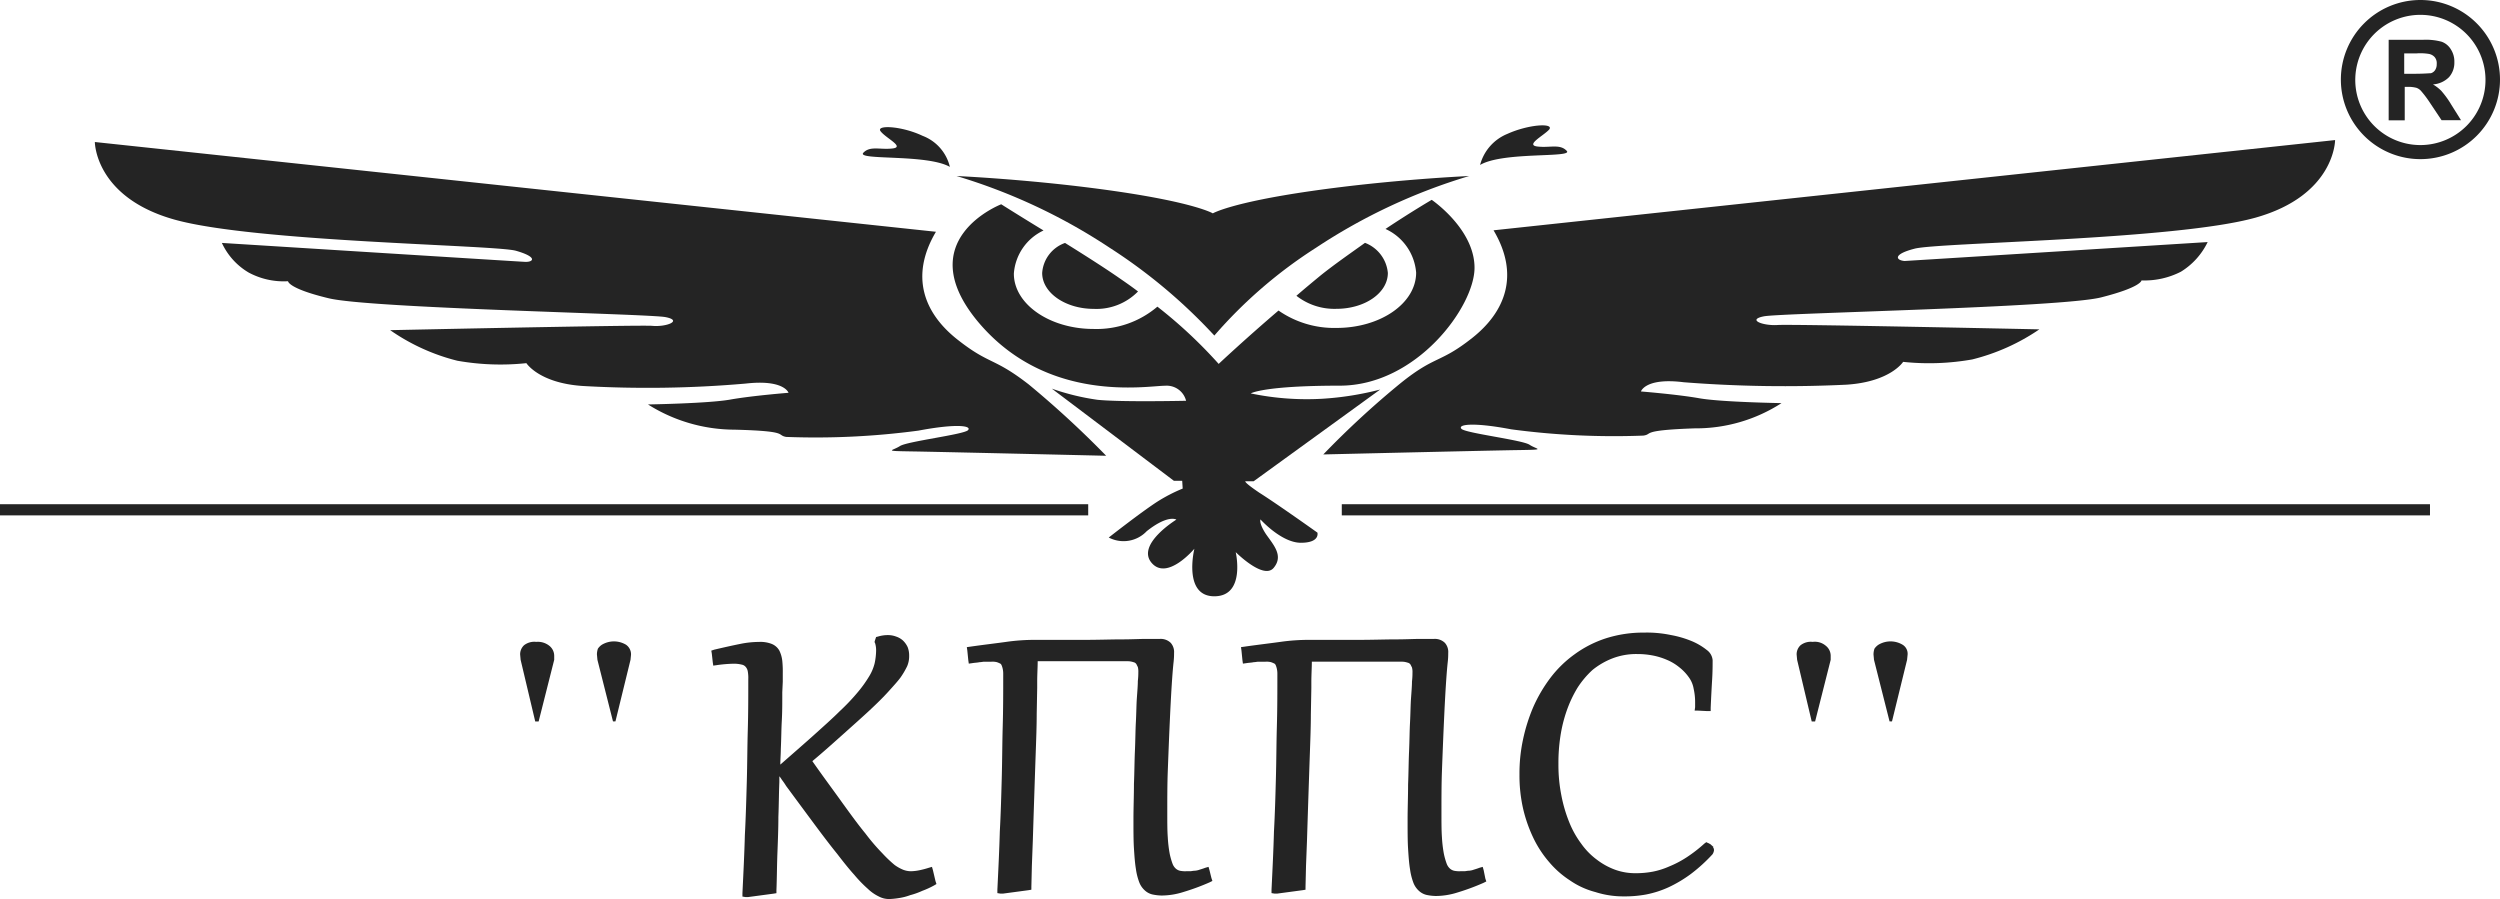 <svg xmlns="http://www.w3.org/2000/svg" width="172.435" height="62.01" viewBox="0 0 172.435 62.01"><defs><style>.a{fill:#242424;}</style></defs><path class="a" d="M218.448,53.851H143.39v.77h75.058Z" transform="translate(-50.842 -19.073)"/><path class="a" d="M119.952,29.806a32.214,32.214,0,0,1,7.013-6.057A39.684,39.684,0,0,1,137.534,18.8s-5.335.234-10.905,1.037-6.778,1.539-6.778,1.539-1.207-.736-6.777-1.539-10.9-1.037-10.9-1.037a39.684,39.684,0,0,1,10.569,4.953,37.231,37.231,0,0,1,7.214,6.053Z" transform="translate(-36.197 -6.659)"/><path class="a" d="M182.184,22.461c1.543-.435,18.018-.6,23.521-2.142s5.5-5.354,5.5-5.354L153.16,21.189c1.846,3.112.772,5.656-1.476,7.429s-2.517,1.171-4.932,3.112a61.12,61.12,0,0,0-5.335,4.919s11.307-.268,13.388-.3,1.342-.033.839-.368-4.429-.8-4.7-1.1.772-.469,3.422.033a53.339,53.339,0,0,0,9.126.435c.7-.1-.268-.368,3.557-.5a10.881,10.881,0,0,0,5.973-1.74s-4.16-.067-5.67-.335-4.026-.469-4.026-.469.3-.97,2.952-.636a88.921,88.921,0,0,0,11.241.167c3.02-.2,3.892-1.573,3.892-1.573a17.016,17.016,0,0,0,4.765-.167,14.311,14.311,0,0,0,4.63-2.075s-17.079-.368-18.051-.3c-1.007.067-2.148-.368-.94-.6s20.467-.6,23.252-1.305,2.785-1.171,2.785-1.171a5.508,5.508,0,0,0,2.718-.6A4.885,4.885,0,0,0,202.415,22s-20.3,1.272-20.9,1.305C180.942,23.264,180.641,22.862,182.184,22.461Z" transform="translate(-50.144 -5.304)"/><path class="a" d="M111.306,28.017c0,1.372,1.611,2.476,3.557,2.476a4.01,4.01,0,0,0,3.054-1.2c-.436-.335-.873-.636-1.309-.937-1.007-.7-2.382-1.573-3.725-2.41a2.368,2.368,0,0,0-1.577,2.071Z" transform="translate(-39.423 -9.189)"/><path class="a" d="M123.9,46.734c.7-.837,0-1.573-.537-2.343-.5-.77-.369-1-.369-1S124.437,45,125.779,45s1.141-.7,1.141-.7-2.819-2.008-3.993-2.744c-1.141-.77-.973-.8-.973-.8h.57l8.724-6.325a21.013,21.013,0,0,1-3.993.636,18.917,18.917,0,0,1-4.932-.368s.839-.535,6.14-.535,9.294-5.455,9.294-8.132-2.953-4.685-2.953-4.685-1.375.8-3.188,2.008a3.626,3.626,0,0,1,2.114,3.012c0,2.108-2.449,3.815-5.5,3.815a6.732,6.732,0,0,1-3.993-1.2c-2.349,2.008-4.127,3.681-4.127,3.681a32.448,32.448,0,0,0-4.227-3.949,6.468,6.468,0,0,1-4.4,1.539c-3.02,0-5.5-1.707-5.5-3.815a3.564,3.564,0,0,1,2.047-2.978c-1.644-1-2.919-1.807-2.919-1.807s-6.341,2.443-1.577,8.132c4.765,5.656,11.643,4.384,12.885,4.384a1.378,1.378,0,0,1,1.443,1.037s-4.5.1-6.106-.067a16.246,16.246,0,0,1-3.154-.77l8.421,6.358h.571l.034.535a11.175,11.175,0,0,0-1.745.9c-1.141.736-3.355,2.476-3.355,2.476a2.2,2.2,0,0,0,2.617-.435c1.476-1.171,2.047-.8,2.047-.8s-2.785,1.707-1.711,2.978,2.953-.97,2.953-.97-.805,3.28,1.375,3.28,1.476-3.045,1.476-3.045S123.2,47.57,123.9,46.734Z" transform="translate(-36.053 -7.563)"/><path class="a" d="M138.458,29.59a4.244,4.244,0,0,0,2.751.9c1.98,0,3.557-1.1,3.557-2.476a2.46,2.46,0,0,0-1.577-2.075c-.973.7-2.047,1.439-3.053,2.242C139.565,28.652,139,29.121,138.458,29.59Z" transform="translate(-49.04 -9.189)"/><path class="a" d="M164.055,15.139c-.47-.5-1.141-.2-2.013-.3s.4-.736.8-1.171c.369-.469-1.41-.368-2.886.3a3.194,3.194,0,0,0-1.879,2.142C159.659,15.173,164.524,15.641,164.055,15.139Z" transform="translate(-55.99 -4.732)"/><path class="a" d="M192.986,68.557a1.144,1.144,0,0,0-.839.234.854.854,0,0,0-.268.636l.034.368,1.006,4.25h.235l1.074-4.25v-.268a.882.882,0,0,0-.335-.7A1.161,1.161,0,0,0,192.986,68.557Z" transform="translate(-67.958 -24.284)"/><path class="a" d="M202.1,68.739a1.619,1.619,0,0,0-1.678,0,1.012,1.012,0,0,0-.269.268,1.244,1.244,0,0,0-.067.4l.034.368,1.074,4.25h.167l1.041-4.25.034-.335A.731.731,0,0,0,202.1,68.739Z" transform="translate(-70.863 -24.265)"/><path class="a" d="M56.657,68.557a1.144,1.144,0,0,0-.839.234.856.856,0,0,0-.268.636l.034.368,1.007,4.25h.235l1.074-4.25v-.268a.884.884,0,0,0-.336-.7A1.27,1.27,0,0,0,56.657,68.557Z" transform="translate(-19.674 -24.284)"/><path class="a" d="M65.765,68.739a1.62,1.62,0,0,0-1.678,0,1.011,1.011,0,0,0-.268.268,1.245,1.245,0,0,0-.067.4l.034.368,1.074,4.25h.168l1.04-4.25.034-.335a.8.8,0,0,0-.337-.7Z" transform="translate(-22.579 -24.265)"/><path class="a" d="M75.058,53.851H0v.77H75.058Z" transform="translate(0 -19.073)"/><path class="a" d="M15.626,20.526c5.5,1.539,21.977,1.74,23.521,2.142,1.543.435,1.241.8.638.77s-20.9-1.305-20.9-1.305a4.616,4.616,0,0,0,1.845,2.041,5.108,5.108,0,0,0,2.718.6s0,.5,2.785,1.171c2.785.7,22.044,1.071,23.252,1.305s.067.7-.939.6c-1.007-.067-18.052.3-18.052.3a14.042,14.042,0,0,0,4.63,2.108,17.019,17.019,0,0,0,4.764.167S40.757,31.8,43.777,32a77.933,77.933,0,0,0,11.24-.167c2.651-.3,2.953.636,2.953.636s-2.516.2-4.026.469-5.67.335-5.67.335a11.223,11.223,0,0,0,5.972,1.74c3.825.1,2.852.368,3.557.5a53.446,53.446,0,0,0,9.126-.435c2.651-.5,3.691-.335,3.422-.033s-4.194.77-4.7,1.1-1.241.335.839.368,13.388.3,13.388.3A67.5,67.5,0,0,0,74.545,31.9c-2.445-1.9-2.684-1.334-4.932-3.108s-3.322-4.317-1.476-7.429L10.123,15.172S10.123,18.987,15.626,20.526Z" transform="translate(-3.581 -5.377)"/><path class="a" d="M98.156,16.311a3.038,3.038,0,0,0-1.879-2.142c-1.476-.7-3.288-.77-2.886-.3.369.469,1.678,1.071.805,1.171s-1.543-.2-2.013.3C91.714,15.876,96.579,15.408,98.156,16.311Z" transform="translate(-32.639 -4.799)"/><path class="a" d="M255.475,0a5.488,5.488,0,1,0,5.5,5.488A5.488,5.488,0,0,0,255.475,0Zm0,10.006a4.491,4.491,0,1,1,3.191-1.322A4.5,4.5,0,0,1,255.475,10.006Z" transform="translate(-88.54)"/><path class="a" d="M258.768,7.793a2.888,2.888,0,0,0-.6-.469,1.719,1.719,0,0,0,1.107-.5,1.506,1.506,0,0,0,.369-1.037,1.545,1.545,0,0,0-.235-.87,1.236,1.236,0,0,0-.638-.535,4.183,4.183,0,0,0-1.309-.134h-2.349V9.8h1.108V7.492h.235a2.2,2.2,0,0,1,.571.067.77.77,0,0,1,.335.234,7.722,7.722,0,0,1,.6.8l.8,1.2h1.342l-.672-1.071a6.368,6.368,0,0,0-.669-.929Zm-1.744-1.2h-.839V5.183h.872a3.725,3.725,0,0,1,.8.033.7.7,0,0,1,.436.234.652.652,0,0,1,.134.469.711.711,0,0,1-.1.4.534.534,0,0,1-.3.234c-.132,0-.471.036-1.008.036Z" transform="translate(-90.357 -1.502)"/><path class="a" d="M91.252,84.063l-.067-.234-.235.067a6.075,6.075,0,0,1-.638.167,3.314,3.314,0,0,1-.57.067,1.522,1.522,0,0,1-.537-.1,2.847,2.847,0,0,1-.6-.335,8.886,8.886,0,0,1-.839-.8,14.2,14.2,0,0,1-1.174-1.372c-.47-.569-1.007-1.305-1.611-2.142-.57-.8-1.275-1.74-2.047-2.845.839-.7,1.543-1.339,2.181-1.908.671-.6,1.275-1.138,1.778-1.606s.939-.9,1.275-1.272.638-.7.839-.971a5.409,5.409,0,0,0,.47-.8,1.744,1.744,0,0,0,.134-.7,1.618,1.618,0,0,0-.1-.6,1.509,1.509,0,0,0-.335-.469,1.317,1.317,0,0,0-.47-.268,1.57,1.57,0,0,0-.57-.1,2.33,2.33,0,0,0-.671.1l-.134.033-.1.3v.067l.034.067a1.691,1.691,0,0,1,.067.435,4.45,4.45,0,0,1-.1.937,3.158,3.158,0,0,1-.4.937,8.29,8.29,0,0,1-.772,1.071,14.284,14.284,0,0,1-1.241,1.305c-.5.5-1.107,1.037-1.812,1.673-.671.6-1.443,1.272-2.282,2.008,0-.368.034-.736.034-1.071.034-.7.034-1.339.067-1.941s.034-1.138.034-1.573v-.4l.034-.736v-.569a7.261,7.261,0,0,0-.034-.87,2.158,2.158,0,0,0-.2-.7,1.061,1.061,0,0,0-.537-.468,2.172,2.172,0,0,0-.872-.134,6.593,6.593,0,0,0-1.275.134q-.755.151-1.812.4l-.2.067.034.2.067.6.034.234.235-.033a9.634,9.634,0,0,1,1.208-.1,2.339,2.339,0,0,1,.537.067.461.461,0,0,1,.268.167.63.63,0,0,1,.134.3,2.534,2.534,0,0,1,.034.535c0,1.171,0,2.343-.034,3.514-.034,1.138-.034,2.343-.067,3.514-.034,1.2-.067,2.443-.134,3.715-.034,1.272-.1,2.61-.168,4.016v.234l.2.033h.2l1.745-.234.2-.033v-.2c.034-.837.034-1.673.067-2.543s.067-1.707.067-2.51c.034-.837.034-1.64.067-2.41v-.4a1.419,1.419,0,0,1,.168.234,4.9,4.9,0,0,1,.3.435c.738,1,1.409,1.908,1.98,2.677s1.107,1.472,1.543,2.008c.436.569.839,1.071,1.174,1.439a8.852,8.852,0,0,0,.94.971,2.939,2.939,0,0,0,.772.535,1.486,1.486,0,0,0,.738.167,5.182,5.182,0,0,0,.638-.067,3.764,3.764,0,0,0,.772-.2,5.125,5.125,0,0,0,.839-.3,5.887,5.887,0,0,0,.805-.368l.168-.1-.067-.2Z" transform="translate(-26.903 -24.037)"/><path class="a" d="M120,84.209l-.067-.234-.235.067c-.168.067-.3.1-.4.134a1.2,1.2,0,0,1-.335.067c-.1,0-.2.033-.3.033h-.268a1.78,1.78,0,0,1-.436-.033.673.673,0,0,1-.268-.134.853.853,0,0,1-.235-.335,4.84,4.84,0,0,1-.2-.7,8.861,8.861,0,0,1-.134-1.138c-.034-.469-.034-1-.034-1.673,0-1,0-1.975.034-2.878s.067-1.74.1-2.543c.034-.77.067-1.506.1-2.142s.067-1.2.1-1.673.067-.87.1-1.171a5.249,5.249,0,0,0,.034-.636.943.943,0,0,0-.235-.7.991.991,0,0,0-.738-.268h-.94c-.436,0-1.006.033-1.711.033s-1.543.033-2.55.033h-3.423a13.935,13.935,0,0,0-1.946.134c-.7.1-1.577.2-2.516.335l-.235.033.034.234.067.669.034.234.235-.033c.2-.033.369-.033.5-.067.134,0,.235-.033.335-.033h.5a1.261,1.261,0,0,1,.369.033,1.608,1.608,0,0,1,.235.1c.067.033.1.134.134.234a1.545,1.545,0,0,1,.067.468c0,1.2,0,2.443-.034,3.614s-.034,2.376-.067,3.581c-.034,1.238-.067,2.476-.134,3.681-.034,1.272-.1,2.61-.168,4.016v.234l.2.033h.2l1.745-.234.2-.033v-.2l.034-1.439.067-1.774q.05-1.606.1-3.112c.033-1,.067-2.008.1-2.945s.067-1.841.067-2.644l.034-1.807v-.4c0-.535.034-1.037.034-1.439h6.207a1.251,1.251,0,0,1,.4.067.309.309,0,0,1,.2.134l.1.2a1.249,1.249,0,0,1,.034.368,5.083,5.083,0,0,1-.034.6c0,.3-.033.7-.067,1.171s-.034,1-.067,1.64c-.034.6-.034,1.272-.067,2.008s-.034,1.506-.067,2.276c0,.8-.034,1.64-.034,2.476,0,.77,0,1.439.034,1.974s.067,1,.134,1.406a4.2,4.2,0,0,0,.235.937,1.459,1.459,0,0,0,.4.569,1.164,1.164,0,0,0,.537.268,3.325,3.325,0,0,0,.6.067,5,5,0,0,0,1.477-.234A15.694,15.694,0,0,0,120,85.046l.2-.1-.067-.2Z" transform="translate(-36.576 -24.184)"/><path class="a" d="M149.283,84.209l-.067-.234-.235.067c-.168.067-.3.1-.4.134a1.194,1.194,0,0,1-.335.067c-.1,0-.2.033-.3.033h-.269a1.779,1.779,0,0,1-.436-.033.678.678,0,0,1-.268-.134.847.847,0,0,1-.235-.335,4.75,4.75,0,0,1-.2-.7,8.856,8.856,0,0,1-.134-1.138c-.033-.469-.033-1-.033-1.673,0-1,0-1.974.033-2.878s.067-1.74.1-2.543c.034-.77.067-1.506.1-2.142s.067-1.2.1-1.673.067-.87.1-1.171a5.26,5.26,0,0,0,.034-.636.94.94,0,0,0-.235-.7.991.991,0,0,0-.738-.268h-.94c-.436,0-1.006.033-1.711.033s-1.544.033-2.55.033h-3.422a13.922,13.922,0,0,0-1.946.134c-.705.1-1.577.2-2.517.335l-.235.033.033.234.067.669.034.234.235-.033c.2-.033.369-.033.5-.067.134,0,.235-.033.335-.033h.5a1.258,1.258,0,0,1,.369.033,1.651,1.651,0,0,1,.235.1c.067.033.1.134.134.234a1.546,1.546,0,0,1,.067.468c0,1.2,0,2.443-.034,3.614s-.034,2.376-.067,3.581c-.033,1.238-.067,2.476-.134,3.681-.034,1.272-.1,2.61-.168,4.016v.234l.2.033h.2l1.745-.234.2-.033v-.2l.034-1.439.067-1.74q.05-1.606.1-3.112c.034-1,.067-2.008.1-2.945s.067-1.841.067-2.644l.034-1.841v-.368c0-.535.034-1.037.034-1.439h6.207a1.25,1.25,0,0,1,.4.067.309.309,0,0,1,.2.134l.1.2a1.249,1.249,0,0,1,.034.368,5.086,5.086,0,0,1-.034.6c0,.3-.034.7-.067,1.171s-.034,1-.067,1.64c-.034.6-.034,1.272-.067,2.008s-.034,1.506-.067,2.276c0,.8-.034,1.64-.034,2.476,0,.77,0,1.439.034,1.974s.067,1,.134,1.406a4.237,4.237,0,0,0,.235.937,1.459,1.459,0,0,0,.4.569,1.167,1.167,0,0,0,.537.268,3.335,3.335,0,0,0,.6.067,4.994,4.994,0,0,0,1.477-.234,15.7,15.7,0,0,0,1.812-.669l.2-.1-.067-.2Z" transform="translate(-46.948 -24.184)"/><path class="a" d="M175.607,82.3c-.067-.033-.1-.1-.167-.134s-.1-.067-.134-.067l-.134-.067-.134.1a9.823,9.823,0,0,1-1.208.937,7,7,0,0,1-1.208.636,5.284,5.284,0,0,1-1.174.368,6.191,6.191,0,0,1-1.107.1,4.082,4.082,0,0,1-1.443-.234,4.757,4.757,0,0,1-1.275-.7,4.821,4.821,0,0,1-1.074-1.1,6.513,6.513,0,0,1-.839-1.506,9.832,9.832,0,0,1-.536-1.841,10.788,10.788,0,0,1-.2-2.142,12.14,12.14,0,0,1,.134-1.908,9.779,9.779,0,0,1,.436-1.774,8.423,8.423,0,0,1,.738-1.573,6.174,6.174,0,0,1,1.04-1.238,5.113,5.113,0,0,1,1.376-.8,4.587,4.587,0,0,1,1.711-.3,5.562,5.562,0,0,1,1.074.1,4.69,4.69,0,0,1,.973.3,3.467,3.467,0,0,1,.839.5,3.339,3.339,0,0,1,.672.7,1.876,1.876,0,0,1,.335.8,4.135,4.135,0,0,1,.1.9v.368l-.033.234h.235l.637.033h.235V72.76c.034-.77.067-1.406.1-1.941s.034-.971.034-1.339a.968.968,0,0,0-.4-.7,4.392,4.392,0,0,0-1.006-.6,7.069,7.069,0,0,0-1.476-.435,8.057,8.057,0,0,0-1.846-.167,8.46,8.46,0,0,0-2.65.4,7.665,7.665,0,0,0-2.148,1.1,7.792,7.792,0,0,0-1.677,1.64,10.116,10.116,0,0,0-1.174,2.008A11.992,11.992,0,0,0,162.522,75a11.125,11.125,0,0,0-.235,2.343,10.4,10.4,0,0,0,.235,2.309,9.757,9.757,0,0,0,.7,2.041,7.465,7.465,0,0,0,1.107,1.707,6.462,6.462,0,0,0,1.443,1.272,5.521,5.521,0,0,0,1.745.8,6.291,6.291,0,0,0,1.98.3,8.019,8.019,0,0,0,1.543-.134,6.922,6.922,0,0,0,1.543-.5,9,9,0,0,0,1.51-.9,11.172,11.172,0,0,0,1.51-1.372.638.638,0,0,0,.1-.268.379.379,0,0,0-.1-.268C175.742,82.4,175.675,82.365,175.607,82.3Z" transform="translate(-57.483 -23.945)"/></svg>